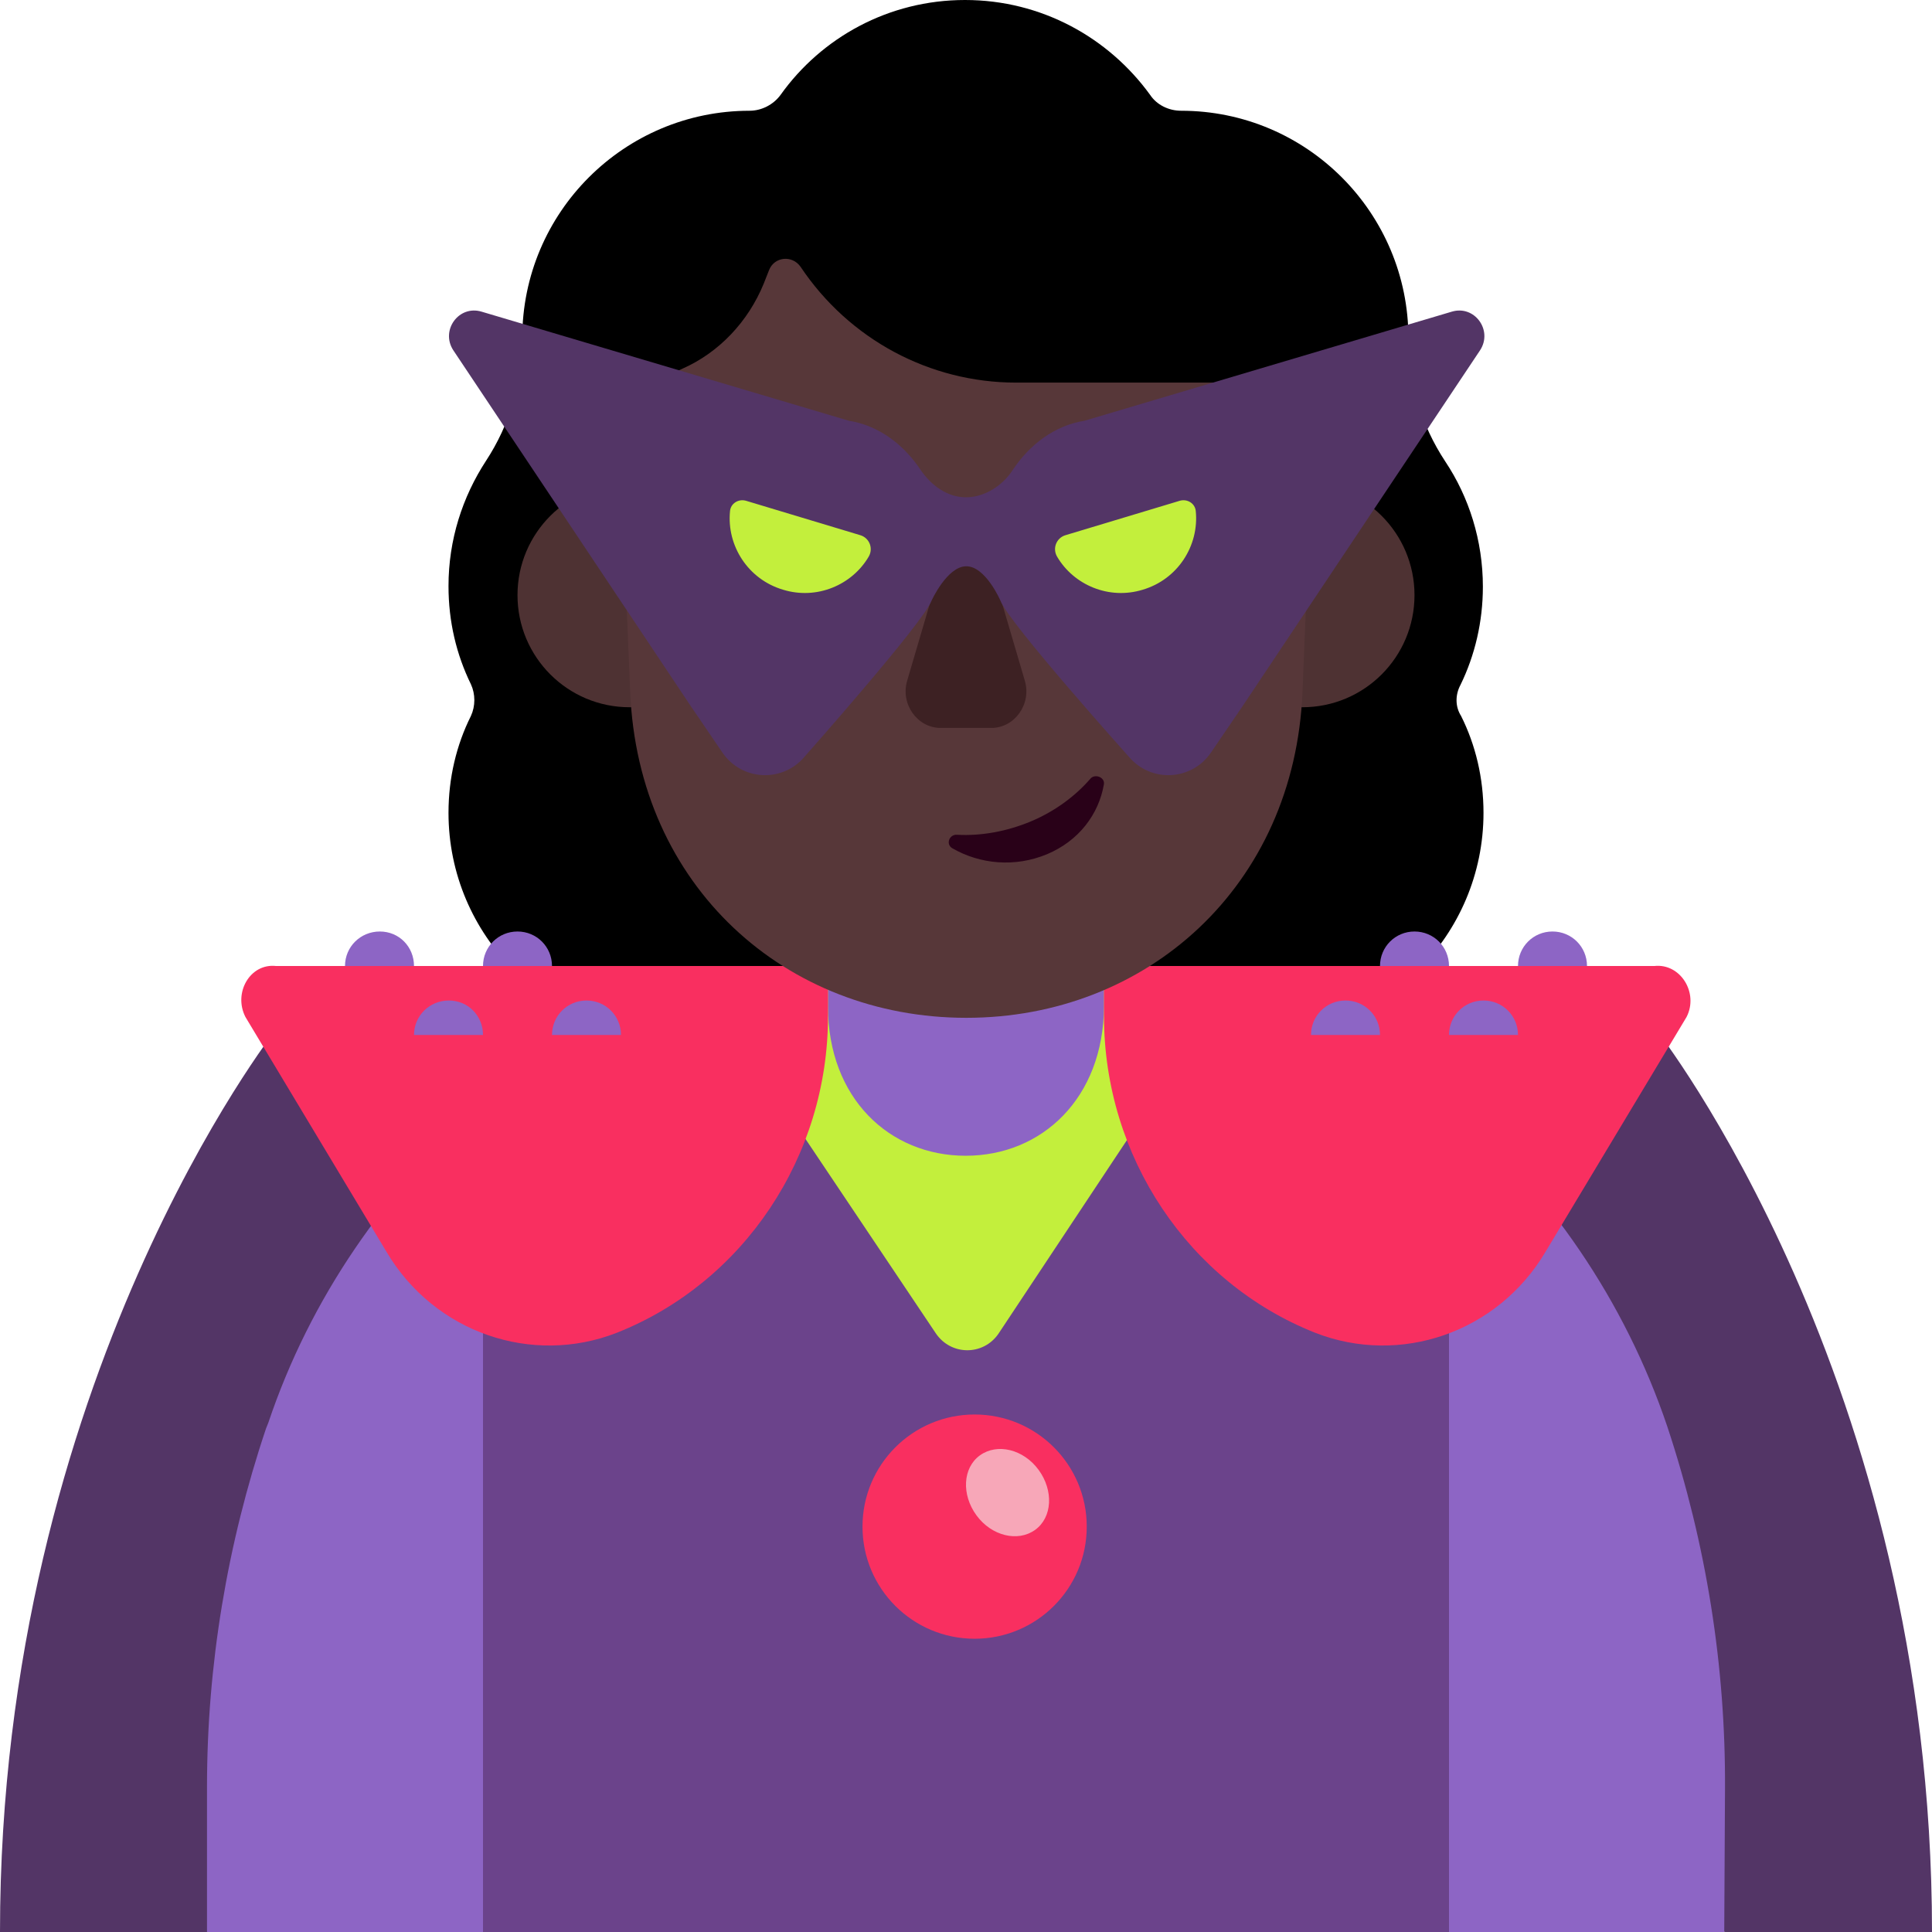 <svg viewBox="2 2 28 28" xmlns="http://www.w3.org/2000/svg">
<path d="M23.491 10.503C23.491 11.01 23.376 11.497 23.166 11.927C23.089 12.07 23.089 12.242 23.175 12.376C23.385 12.796 23.5 13.274 23.5 13.78C23.5 15.557 22.058 17 20.282 17H11.718C9.942 17 8.5 15.557 8.5 13.78C8.5 13.274 8.615 12.796 8.825 12.376C8.891 12.232 8.891 12.06 8.825 11.917C8.615 11.487 8.5 11.01 8.5 10.494C8.5 9.825 8.701 9.204 9.044 8.678C9.388 8.153 9.569 7.541 9.569 6.911V6.901C9.569 5.076 11.049 3.605 12.864 3.605C13.035 3.605 13.207 3.519 13.312 3.376C13.904 2.545 14.878 2 15.986 2C17.093 2 18.067 2.545 18.669 3.376C18.764 3.519 18.936 3.605 19.117 3.605C20.941 3.605 22.412 5.086 22.412 6.901V6.911C22.412 7.541 22.593 8.153 22.946 8.688C23.29 9.204 23.491 9.834 23.491 10.503Z" fill="black"/>
<path d="M6 16.92C6 16.92 2 22 2 30H5L16 27L27 30H30C30 21.99 26 16.92 26 16.92H6Z" fill="#533566"/>
<path d="M16 17C13.24 17 10.69 16.4 8.77 18.19V30.01H23.23V18.16C21.31 16.39 18.74 17 16 17Z" fill="#6B438B"/>
<path d="M15.56 21.32L12 16.01H20L16.47 21.33C16.25 21.65 15.78 21.65 15.56 21.32Z" fill="#C3EF3C"/>
<path d="M14 16.589C14 17.914 14.889 18.75 15.995 18.75C17.102 18.75 17.991 17.914 18 16.589V15H14V16.589Z" fill="#8D65C5"/>
<path d="M5.889 22.619L5.856 22.701C5.293 24.376 5 26.132 5 27.898V30H9V18C7.591 19.239 6.496 20.812 5.889 22.619Z" fill="#8D65C5"/>
<path d="M27 27.934C27.011 26.152 26.729 24.38 26.165 22.678C25.547 20.846 24.442 19.246 23 18V30H26.989L27 27.934Z" fill="#8D65C5"/>
<path d="M6 16H14V16.728C14 18.76 12.778 20.586 10.941 21.315C9.709 21.797 8.298 21.315 7.603 20.145L5.557 16.739C5.378 16.39 5.623 15.959 6 16Z" fill="#F92F60"/>
<path d="M25.977 16H18V16.728C18 18.76 19.222 20.586 21.059 21.315C22.291 21.797 23.702 21.315 24.397 20.145L26.443 16.739C26.622 16.39 26.354 15.959 25.977 16Z" fill="#F92F60"/>
<path d="M16.125 25.75C17.023 25.75 17.75 25.023 17.75 24.125C17.75 23.227 17.023 22.5 16.125 22.5C15.227 22.5 14.5 23.227 14.5 24.125C14.5 25.023 15.227 25.75 16.125 25.75Z" fill="#F92F60"/>
<path d="M17.052 23.302C17.272 23.602 17.252 23.992 17.002 24.172C16.752 24.352 16.372 24.262 16.152 23.962C15.932 23.662 15.952 23.272 16.202 23.092C16.452 22.912 16.832 23.002 17.052 23.302Z" fill="#F7A7B8"/>
<path d="M7 16H8C8 15.722 7.785 15.5 7.505 15.5C7.224 15.5 7 15.722 7 16Z" fill="#8D65C5"/>
<path d="M9.5 15.5C9.222 15.5 9 15.722 9 16H10C10 15.722 9.778 15.5 9.5 15.5Z" fill="#8D65C5"/>
<path d="M10 17C10 16.722 10.222 16.5 10.5 16.5C10.778 16.5 11 16.722 11 17H10Z" fill="#8D65C5"/>
<path d="M8 17H9C9 16.722 8.785 16.5 8.505 16.5C8.224 16.5 8 16.722 8 17Z" fill="#8D65C5"/>
<path d="M23 16H22C22 15.722 22.222 15.5 22.5 15.5C22.778 15.5 23 15.722 23 16Z" fill="#8D65C5"/>
<path d="M24.5 15.5C24.222 15.5 24 15.722 24 16H25C25 15.722 24.778 15.5 24.5 15.5Z" fill="#8D65C5"/>
<path d="M23 17C23 16.722 23.222 16.5 23.5 16.5C23.778 16.5 24 16.722 24 17H23Z" fill="#8D65C5"/>
<path d="M21 17H22C22 16.722 21.778 16.5 21.5 16.5C21.222 16.5 21 16.722 21 17Z" fill="#8D65C5"/>
<path d="M12.75 10.625C12.75 11.523 12.023 12.25 11.125 12.25C10.227 12.25 9.5 11.523 9.5 10.625C9.5 9.728 10.227 9 11.125 9C12.023 9 12.75 9.728 12.75 10.625Z" fill="#4E3233"/>
<path d="M22.5 10.625C22.5 11.523 21.773 12.25 20.875 12.25C19.977 12.25 19.25 11.523 19.25 10.625C19.25 9.728 19.977 9 20.875 9C21.773 9 22.5 9.728 22.5 10.625Z" fill="#4E3233"/>
<path d="M19.879 7.545H16.727C15.473 7.545 14.305 6.918 13.602 5.866C13.479 5.692 13.222 5.721 13.146 5.914L13.07 6.107C12.842 6.667 12.415 7.111 11.893 7.342C11.855 7.362 11.826 7.371 11.788 7.391C11.56 7.506 11.009 7.873 11 8.828L11.133 12.023C11.247 14.85 13.393 16.751 16.005 16.751C18.616 16.751 20.763 14.85 20.877 12.023L21 8.983C20.981 7.641 20.06 7.545 19.879 7.545Z" fill="#573739"/>
<path d="M15.643 10.18L15.149 11.86C15.045 12.2 15.292 12.55 15.634 12.55H16.366C16.708 12.55 16.955 12.2 16.851 11.86L16.357 10.18C16.252 9.81 15.758 9.81 15.643 10.18Z" fill="#3D2123"/>
<path d="M16.941 13.904C16.592 14.05 16.222 14.117 15.873 14.098C15.757 14.088 15.704 14.234 15.799 14.292C16.201 14.525 16.708 14.574 17.174 14.38C17.639 14.185 17.924 13.797 17.998 13.37C18.019 13.263 17.861 13.205 17.797 13.292C17.586 13.535 17.29 13.758 16.941 13.904Z" fill="#290118"/>
<path d="M15.34 8.807C15.49 9.027 15.72 9.207 16 9.207C16.28 9.207 16.54 9.027 16.68 8.807C16.92 8.447 17.28 8.167 17.72 8.097L23.04 6.517C23.37 6.417 23.64 6.787 23.45 7.077L20.02 12.217L19.55 12.907C19.27 13.317 18.68 13.347 18.36 12.967C18.36 12.967 16.62 11.027 16.5 10.707C16.5 10.707 16.282 10.201 16 10.207C15.724 10.212 15.5 10.707 15.5 10.707C15.38 11.027 13.66 12.967 13.66 12.967C13.34 13.347 12.75 13.317 12.47 12.907L12 12.217L8.57 7.077C8.38 6.787 8.65 6.417 8.98 6.517L14.3 8.097C14.74 8.167 15.1 8.447 15.34 8.807Z" fill="#533566"/>
<path d="M14.59 10.067C14.35 10.477 13.84 10.697 13.35 10.547C12.84 10.397 12.53 9.907 12.58 9.407C12.59 9.297 12.7 9.227 12.81 9.257L14.47 9.757C14.6 9.797 14.66 9.947 14.59 10.067Z" fill="#C3EF3C"/>
<path d="M17.32 10.067C17.56 10.477 18.07 10.697 18.56 10.547C19.07 10.397 19.38 9.907 19.33 9.407C19.32 9.297 19.21 9.227 19.1 9.257L17.44 9.757C17.31 9.797 17.25 9.947 17.32 10.067Z" fill="#C3EF3C"/>
</svg>
